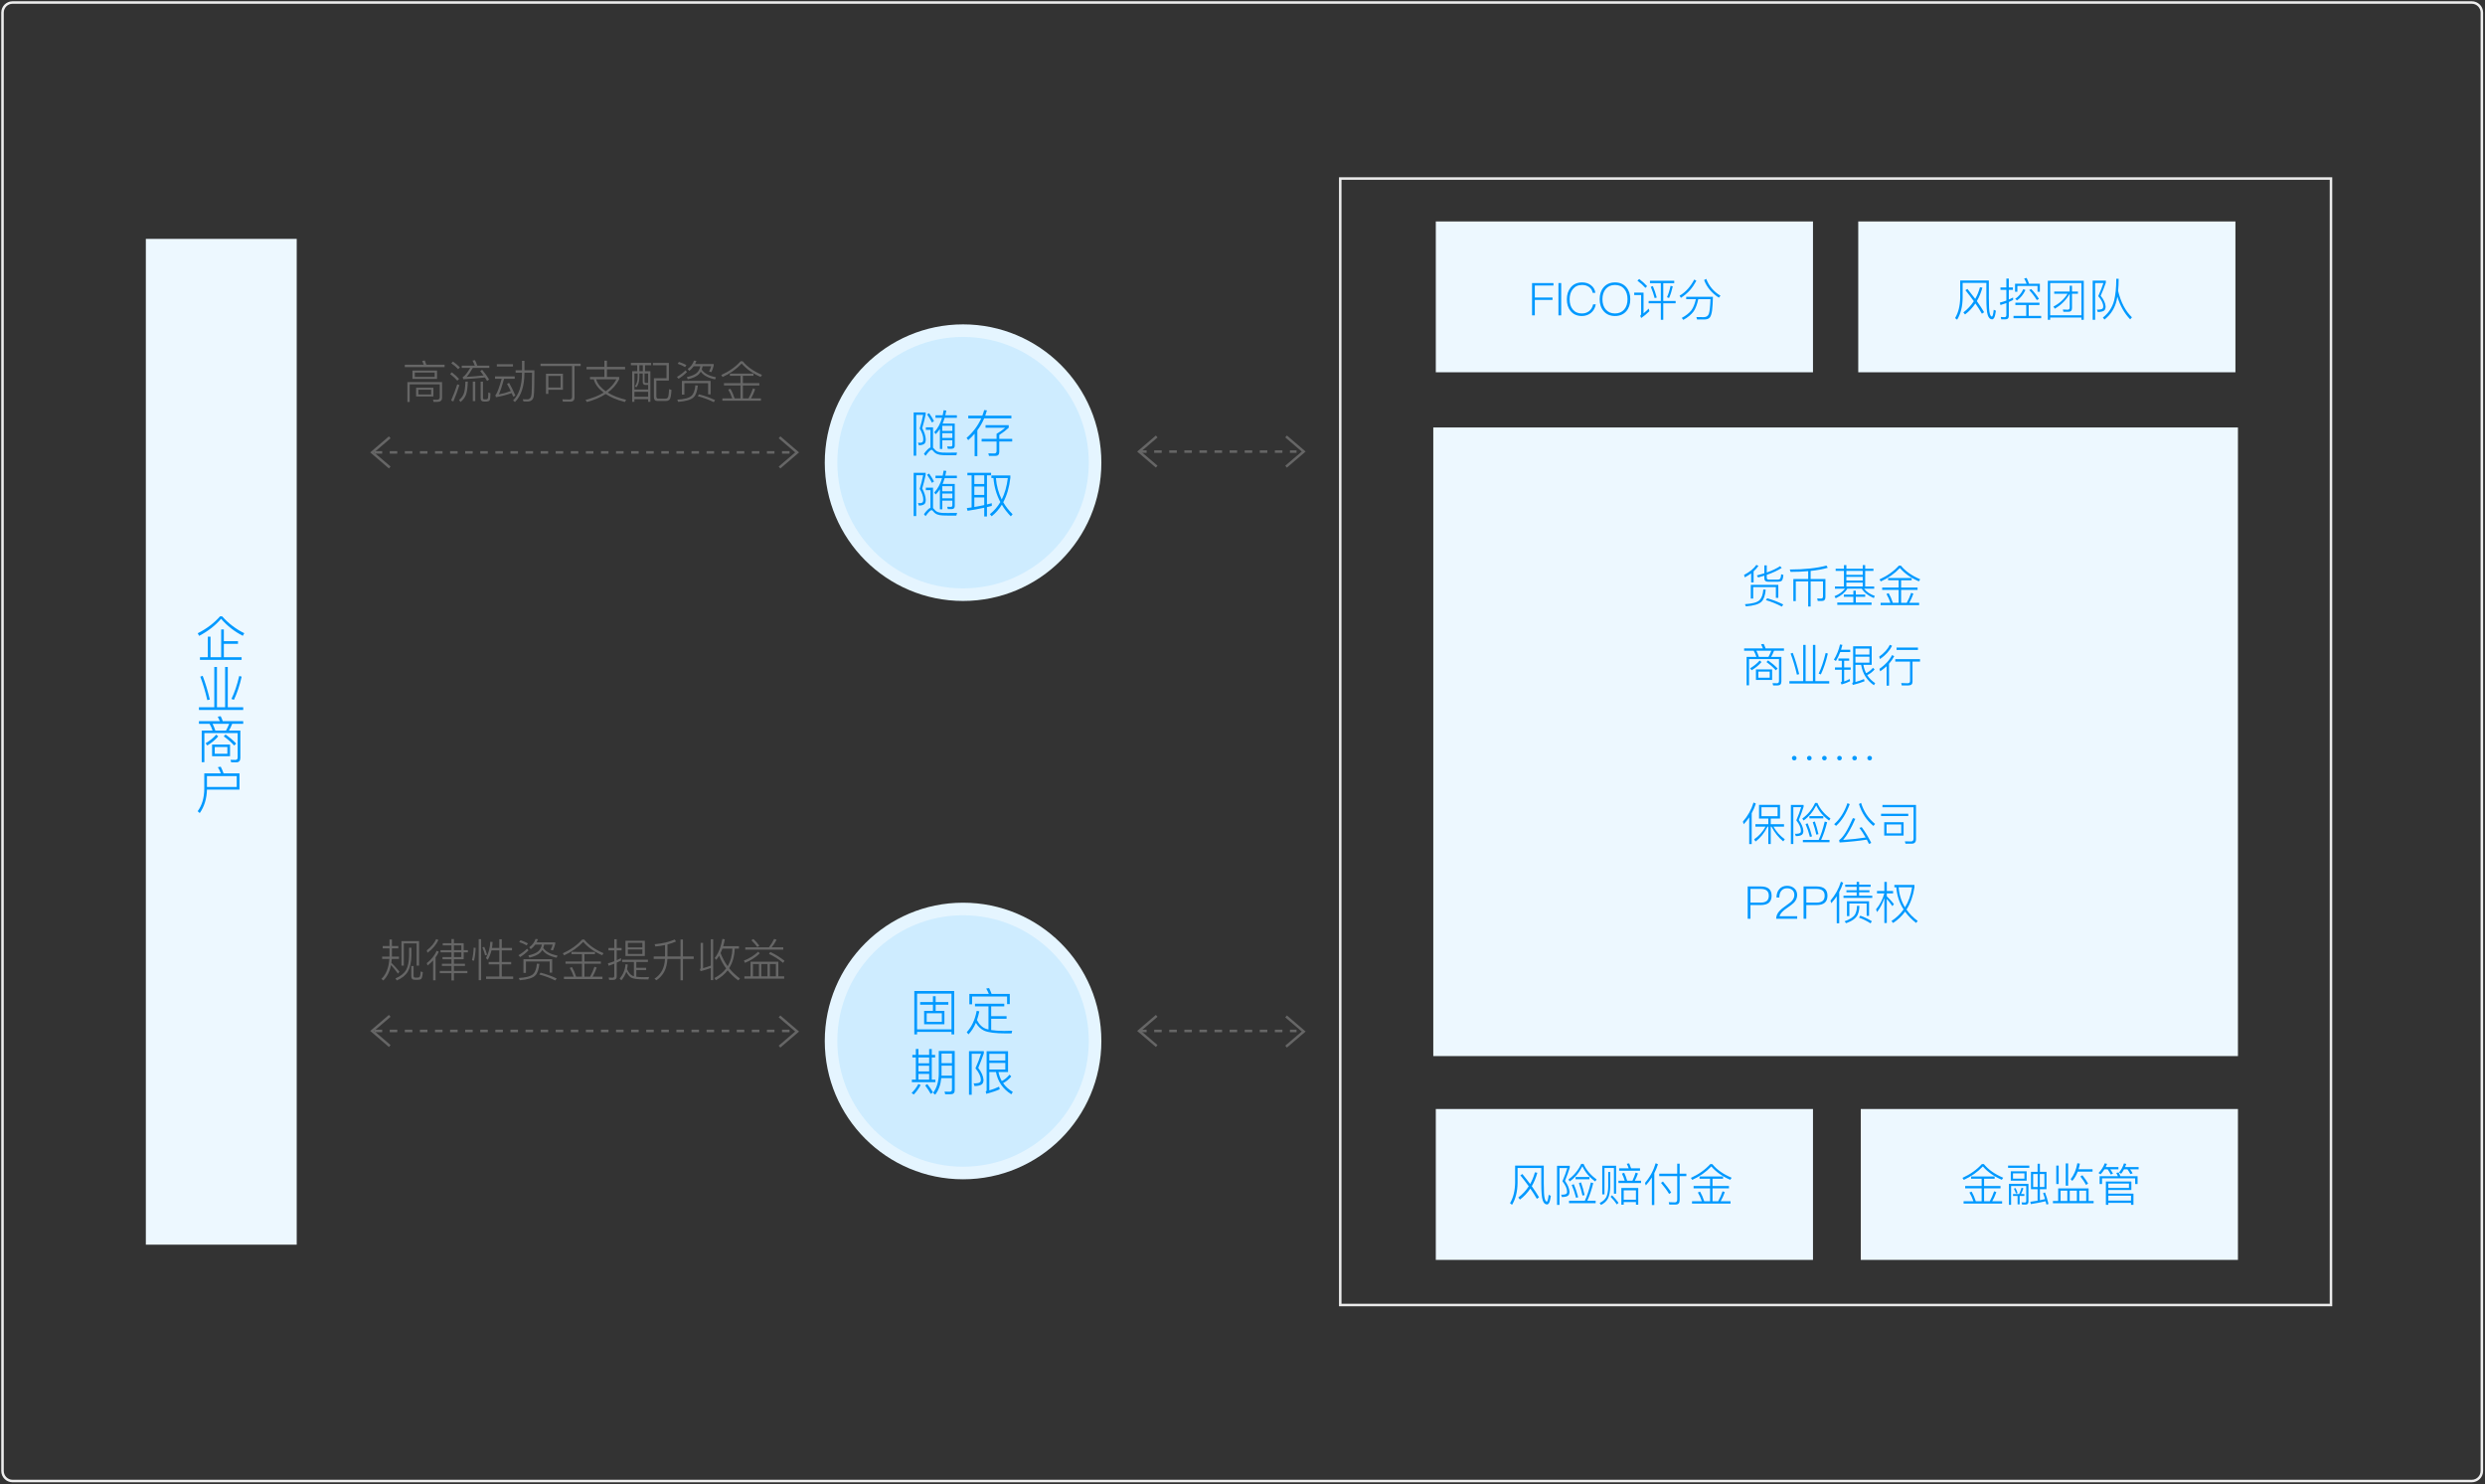 <?xml version="1.0" encoding="utf-8"?>
<!-- Generator: Adobe Illustrator 17.0.0, SVG Export Plug-In . SVG Version: 6.00 Build 0)  -->
<!DOCTYPE svg PUBLIC "-//W3C//DTD SVG 1.1//EN" "http://www.w3.org/Graphics/SVG/1.1/DTD/svg11.dtd">
<svg version="1.1" id="图层_1" xmlns="http://www.w3.org/2000/svg" xmlns:xlink="http://www.w3.org/1999/xlink" x="0px" y="0px"
	 width="988.25px" height="590.25px" viewBox="0 0 988.25 590.25" enable-background="new 0 0 988.25 590.25" xml:space="preserve">
<rect x="0" y="0" width="988.25" height="590.25" fill="#333333" stroke="none"/>
<g>
	<g>
		<path fill-rule="evenodd" clip-rule="evenodd" fill="none" stroke="#EEEEEE" stroke-miterlimit="10" d="M5,1h978
			c2.209,0,4,1.791,4,4v580c0,2.209-1.791,4-4,4H5c-2.209,0-4-1.791-4-4V5C1,2.791,2.791,1,5,1z"/>
		<path fill-rule="evenodd" clip-rule="evenodd" fill="#EDF8FF" d="M58,95h60v400H58V95z"/>
		<path fill-rule="evenodd" clip-rule="evenodd" fill="#EDF8FF" d="M740,441.062h150v60H740V441.062z"/>
		<path fill-rule="evenodd" clip-rule="evenodd" fill="#EDF8FF" d="M571,441.062h150v60H571V441.062z"/>
		<path fill-rule="evenodd" clip-rule="evenodd" fill="#EDF8FF" d="M739,88.062h150v60H739V88.062z"/>
		<path fill-rule="evenodd" clip-rule="evenodd" fill="#EDF8FF" d="M571,88.062h150v60H571V88.062z"/>
		<path fill-rule="evenodd" clip-rule="evenodd" fill="#EDF8FF" d="M570,170h320v250H570V170z"/>
		<path fill-rule="evenodd" clip-rule="evenodd" fill="none" stroke="#EAEAEA" stroke-miterlimit="10" d="M533,71h394v448H533V71z"
			/>
	</g>
	<g>
		<circle fill-rule="evenodd" clip-rule="evenodd" fill="#E5F5FF" cx="383" cy="414" r="55"/>
		<circle fill-rule="evenodd" clip-rule="evenodd" fill="#CEECFF" cx="383" cy="414" r="50"/>
		<circle fill-rule="evenodd" clip-rule="evenodd" fill="#E5F5FF" cx="383" cy="184" r="55"/>
		<circle fill-rule="evenodd" clip-rule="evenodd" fill="#CEECFF" cx="383" cy="184" r="50"/>
	</g>
	<path fill-rule="evenodd" clip-rule="evenodd" fill="none" stroke="#666666" stroke-miterlimit="10" d="M310,173.907l7.011,6.012
		L310,185.931"/>
	<path fill-rule="evenodd" clip-rule="evenodd" fill="none" stroke="#666666" stroke-miterlimit="10" d="M310,404.224l7.011,6.012
		L310,416.248"/>
	<path fill-rule="evenodd" clip-rule="evenodd" fill="none" stroke="#666666" stroke-miterlimit="10" d="M511.456,173.574
		l7.01,6.012l-7.01,6.012"/>
	<path fill-rule="evenodd" clip-rule="evenodd" fill="none" stroke="#666666" stroke-miterlimit="10" d="M511.456,404.224
		l7.01,6.012l-7.01,6.012"/>
	<path fill-rule="evenodd" clip-rule="evenodd" fill="none" stroke="#666666" stroke-miterlimit="10" d="M460,173.586l-7,6l7,6"/>
	<path fill-rule="evenodd" clip-rule="evenodd" fill="none" stroke="#666666" stroke-miterlimit="10" d="M460,404l-7,6l7,6"/>
	<path fill-rule="evenodd" clip-rule="evenodd" fill="none" stroke="#666666" stroke-miterlimit="10" d="M155,173.919l-7,6l7,6"/>
	<path fill-rule="evenodd" clip-rule="evenodd" fill="none" stroke="#666666" stroke-miterlimit="10" d="M155,404l-7,6l7,6"/>
	<path fill="#0099FF" d="M365.933,398.522v1.04h5.081v2.46h-3.501v5.32h8.062v-5.32h-3.481v-2.46h5.041v-1.04h-5.041v-2.34h-1.08
		v2.34H365.933z M374.555,406.382h-6.021v-3.42h6.021V406.382z M379.476,394.122h-15.863v17.259h1.1v-1h13.683v1h1.08V394.122z
		 M364.713,409.362v-14.199h13.683v14.199H364.713z"/>
	<path fill="#0099FF" d="M387.739,399.182v1.04h5.361v9.2c-0.32-0.08-0.62-0.16-0.9-0.24c-1.48-0.48-2.721-1.64-3.681-3.5
		c0.36-1.06,0.68-2.22,0.94-3.48l-1.04-0.2c-0.68,3.56-2,6.4-3.961,8.5l0.7,0.86c1.18-1.24,2.161-2.76,2.941-4.58
		c0.82,1.42,1.92,2.46,3.301,3.12c1.68,0.72,4.501,1.08,8.422,1.08h2.481l0.22-1.06c-1.1,0.04-2.16,0.08-3.181,0.08
		c-2.04-0.02-3.761-0.14-5.161-0.36v-4.48h6.121v-1.04h-6.121v-3.9h5.201v-1.04H387.739z M401.582,395.262h-7.242
		c-0.32-0.88-0.66-1.64-1-2.32l-1.14,0.2c0.36,0.62,0.72,1.32,1.04,2.12h-7.742v4.16h1.08v-3.12h13.923v3.04h1.08V395.262z"/>
	<path fill="#0099FF" d="M364.213,417.162v2.36h-1.38v1.02h1.38v8.84h-1.58v1h9.362v-1h-1.44v-8.84h1.34v-1.02h-1.34v-2.32h-1.04
		v2.32h-4.261v-2.36H364.213z M365.253,429.382v-2.3h4.261v2.3H365.253z M369.514,420.542v2.32h-4.261v-2.32H369.514z
		 M365.253,426.102v-2.26h4.261v2.26H365.253z M368.774,431.142l-0.84,0.54c0.92,1.22,1.66,2.34,2.2,3.36l0.9-0.62
		C370.514,433.482,369.774,432.382,368.774,431.142z M365.233,431.082c-0.76,1.4-1.66,2.6-2.701,3.6l0.86,0.6
		c1.04-1.06,1.96-2.32,2.741-3.76L365.233,431.082z M374.435,423.822h4.141v3.96h-4.161c0-0.22,0.02-0.44,0.02-0.68V423.822z
		 M378.576,422.822h-4.141v-3.84h4.141V422.822z M374.335,428.782h4.241v4.48c0,0.6-0.3,0.92-0.88,0.92c-0.64,0-1.32-0.02-2.08-0.04
		l0.28,1.04h2.16c1.08,0,1.62-0.52,1.62-1.54v-15.679h-6.341v9.2c-0.04,3-0.78,5.5-2.26,7.46l0.84,0.74
		C373.275,433.622,374.075,431.422,374.335,428.782z"/>
	<path fill="#0099FF" d="M385.358,418.042v17.339h1.08v-16.319h3.701c-0.52,1.72-1.26,3.66-2.22,5.8c1.42,1.7,2.141,3.24,2.141,4.62
		c0,0.48-0.16,0.82-0.48,1.02c-0.3,0.2-0.9,0.32-1.8,0.36c-0.16,0-0.36-0.02-0.58-0.06l0.34,1.12c1.4-0.02,2.38-0.26,2.941-0.7
		c0.42-0.36,0.64-0.94,0.66-1.74c-0.1-1.48-0.8-3.08-2.101-4.78c0.84-2,1.58-3.92,2.221-5.8v-0.86H385.358z M393.44,422.742h6.361
		v2.6h-6.361V422.742z M399.801,421.762h-6.361v-2.66h6.361V421.762z M396.08,426.342c0.72,3.78,2.741,6.74,6.101,8.86l0.6-0.94
		c-1.6-0.96-2.901-2.12-3.861-3.52c1.22-0.6,2.301-1.48,3.241-2.64l-0.7-0.7c-0.96,1.16-1.98,2-3.061,2.54
		c-0.62-1.08-1.06-2.28-1.32-3.6h3.801v-8.28h-8.522v15.619c0,0.2-0.12,0.32-0.36,0.4l0.24,0.94c2.16-0.58,3.941-1.18,5.341-1.82
		l-0.26-1.04c-1.28,0.62-2.56,1.12-3.881,1.48v-7.3H396.08z"/>
	<path fill="#0099FF" d="M363.353,164.022v17.219h1.02v-16.239h2.741c-0.32,1.64-0.76,3.44-1.36,5.42c0.94,1.58,1.42,3.02,1.42,4.3
		c0,0.48-0.1,0.82-0.26,1.04c-0.2,0.2-0.52,0.3-0.92,0.34c-0.24,0-0.56-0.02-0.92-0.06l0.32,1.02c1.1,0,1.86-0.22,2.3-0.66
		c0.3-0.32,0.46-0.88,0.46-1.68c-0.04-1.26-0.5-2.74-1.4-4.46c0.56-1.88,1-3.68,1.36-5.4v-0.84H363.353z M369.494,164.322l-0.8,0.5
		c0.82,1.18,1.46,2.26,1.94,3.22l0.8-0.56C370.994,166.582,370.334,165.522,369.494,164.322z M376.855,180.022
		c-0.72,0-1.44-0.02-2.141-0.04c-0.76-0.06-1.38-0.18-1.88-0.38c-0.6-0.3-1.08-0.72-1.48-1.26c-0.1-0.12-0.2-0.22-0.3-0.3v-8.1
		h-2.861v1h1.84v7c-0.7,0.28-1.56,1.12-2.601,2.54l0.64,0.8c1.16-1.6,1.96-2.4,2.401-2.4c0.2,0,0.4,0.14,0.64,0.46
		c0.44,0.58,1,1,1.64,1.26c0.64,0.24,1.4,0.38,2.281,0.4c0.6,0.02,1.16,0.04,1.72,0.04h3.581l0.28-1.06
		C379.416,180.002,378.176,180.022,376.855,180.022z M372.034,165.162v1h2.601c-0.68,2.34-1.72,4.26-3.101,5.74l0.6,0.74
		c0.6-0.58,1.14-1.26,1.64-2.06v7.96h0.96v-3.44h4.001v1.84c0,0.42-0.2,0.64-0.58,0.64c-0.46,0-0.96-0.02-1.48-0.04l0.26,0.94h1.52
		c0.82-0.02,1.24-0.44,1.24-1.24v-8.78h-4.841c0.3-0.7,0.58-1.46,0.82-2.3h4.861v-1h-4.601c0.14-0.6,0.28-1.24,0.4-1.88l-1.06-0.14
		c-0.12,0.68-0.24,1.36-0.38,2.02H372.034z M374.735,172.282h4.001v1.9h-4.001V172.282z M378.736,171.382h-4.001v-2.04h4.001
		V171.382z"/>
	<path fill="#0099FF" d="M385.058,165.322v1.06h5.161c-1.32,2.96-3.261,5.54-5.821,7.78l0.66,0.88c0.92-0.8,1.76-1.66,2.54-2.56
		v8.94h1.08v-10.28c1.08-1.46,2-3.04,2.72-4.76h10.822v-1.06h-10.402c0.24-0.68,0.48-1.38,0.68-2.12l-1.1-0.12
		c-0.2,0.76-0.46,1.5-0.74,2.24H385.058z M390.379,174.542v1.06h5.941v3.82c0,0.6-0.32,0.92-0.92,0.92c-0.84,0-1.64-0.02-2.361-0.04
		l0.28,1.02h2.501c1.04,0,1.58-0.52,1.58-1.56v-4.16h5.141v-1.06h-5.141v-1.56c1.4-0.9,2.661-1.86,3.761-2.88v-1.02h-9.222v1.02
		h7.822c-1.08,0.94-2.241,1.74-3.441,2.42v2.02H390.379z"/>
	<path fill="#0099FF" d="M363.353,188.022v17.219h1.02v-16.239h2.741c-0.32,1.64-0.76,3.44-1.36,5.42c0.94,1.58,1.42,3.02,1.42,4.3
		c0,0.48-0.1,0.82-0.26,1.04c-0.2,0.2-0.52,0.3-0.92,0.34c-0.24,0-0.56-0.02-0.92-0.06l0.32,1.02c1.1,0,1.86-0.22,2.3-0.66
		c0.3-0.32,0.46-0.88,0.46-1.68c-0.04-1.26-0.5-2.74-1.4-4.46c0.56-1.88,1-3.68,1.36-5.4v-0.84H363.353z M369.494,188.322l-0.8,0.5
		c0.82,1.18,1.46,2.26,1.94,3.22l0.8-0.56C370.994,190.582,370.334,189.522,369.494,188.322z M376.855,204.022
		c-0.72,0-1.44-0.02-2.141-0.04c-0.76-0.06-1.38-0.18-1.88-0.38c-0.6-0.3-1.08-0.72-1.48-1.26c-0.1-0.12-0.2-0.22-0.3-0.3v-8.1
		h-2.861v1h1.84v7c-0.7,0.28-1.56,1.12-2.601,2.54l0.64,0.8c1.16-1.6,1.96-2.4,2.401-2.4c0.2,0,0.4,0.14,0.64,0.46
		c0.44,0.58,1,1,1.64,1.26c0.64,0.24,1.4,0.38,2.281,0.4c0.6,0.02,1.16,0.04,1.72,0.04h3.581l0.28-1.06
		C379.416,204.002,378.176,204.022,376.855,204.022z M372.034,189.162v1h2.601c-0.68,2.34-1.72,4.26-3.101,5.74l0.6,0.74
		c0.6-0.58,1.14-1.26,1.64-2.06v7.96h0.96v-3.44h4.001v1.84c0,0.42-0.2,0.64-0.58,0.64c-0.46,0-0.96-0.02-1.48-0.04l0.26,0.94h1.52
		c0.82-0.02,1.24-0.44,1.24-1.24v-8.78h-4.841c0.3-0.7,0.58-1.46,0.82-2.3h4.861v-1h-4.601c0.14-0.6,0.28-1.24,0.4-1.88l-1.06-0.14
		c-0.12,0.68-0.24,1.36-0.38,2.02H372.034z M374.735,196.282h4.001v1.9h-4.001V196.282z M378.736,195.382h-4.001v-2.04h4.001
		V195.382z"/>
	<path fill="#0099FF" d="M394.42,200.122l-1.92,0.48v-11.559h1.64v-1.02h-9.422v1.02h1.68v12.759c-0.62,0.08-1.26,0.18-1.9,0.26
		l0.28,1.08c2.32-0.36,4.521-0.76,6.641-1.22v3.48h1.08v-3.72l1.92-0.48V200.122z M391.419,200.862
		c-1.28,0.28-2.581,0.54-3.941,0.76v-3.78h3.941V200.862z M387.479,196.842v-3.36h3.941v3.36H387.479z M387.479,192.482v-3.44h3.941
		v3.44H387.479z M400.801,190.122c-0.4,3.24-1.2,6.08-2.421,8.52c-1.28-2.56-2.06-5.4-2.32-8.52H400.801z M397.821,199.662
		c-1.1,1.88-2.48,3.48-4.161,4.82l0.7,0.84c1.58-1.24,2.941-2.78,4.061-4.6c0.96,1.64,2.141,3.18,3.561,4.62l0.72-0.84
		c-1.48-1.44-2.721-3.02-3.721-4.76c1.44-2.66,2.381-5.88,2.821-9.66v-1h-7.542v1.04h0.82
		C395.36,193.582,396.28,196.762,397.821,199.662z"/>
	<path fill-rule="evenodd" clip-rule="evenodd" fill="none" stroke="#666666" stroke-miterlimit="10" stroke-dasharray="3" d="
		M148.992,179.919c92.86,0,167.001,0,167.001,0"/>
	<path fill-rule="evenodd" clip-rule="evenodd" fill="none" stroke="#666666" stroke-miterlimit="10" stroke-dasharray="3" d="
		M452.997,179.586c34.819,0,62.62,0,62.62,0"/>
	<path fill-rule="evenodd" clip-rule="evenodd" fill="none" stroke="#666666" stroke-miterlimit="10" stroke-dasharray="3" d="
		M452.997,409.993c34.819,0,62.62,0,62.62,0"/>
	<path fill-rule="evenodd" clip-rule="evenodd" fill="none" stroke="#666666" stroke-miterlimit="10" stroke-dasharray="3" d="
		M148.992,409.994c93.418,0,168.005,0,168.005,0"/>
	<path fill="#666666" d="M152.212,376.22v0.936h2.683v2.682c0,0.198-0.018,0.396-0.018,0.594h-2.899v0.936h2.863
		c-0.252,3.564-1.314,6.192-3.151,7.92l0.738,0.648c1.531-1.458,2.557-3.51,3.061-6.138c0.774,0.81,1.711,1.944,2.791,3.42
		l0.558-0.81c-1.08-1.314-2.143-2.484-3.187-3.528c0.072-0.486,0.126-0.99,0.162-1.512h2.845v-0.936h-2.809
		c0-0.198,0.018-0.396,0.018-0.594v-2.682h2.539v-0.936h-2.539v-2.574h-0.972v2.574H152.212z M166.652,374.276h-7.004v9.738h0.954
		v-8.82h5.095v8.82h0.954V374.276z M166.274,389.648c0.576,0,0.99-0.126,1.26-0.378c0.306-0.342,0.504-1.224,0.612-2.646
		l-0.846-0.288c-0.072,1.188-0.198,1.908-0.414,2.16c-0.144,0.18-0.414,0.288-0.774,0.288h-0.99c-0.432,0-0.648-0.234-0.648-0.702
		v-3.906h-0.918v4.086c0,0.918,0.414,1.386,1.278,1.386H166.274z M162.691,376.904V380c-0.036,2.358-0.414,4.266-1.17,5.724
		c-0.846,1.44-2.269,2.556-4.249,3.384l0.522,0.81c2.035-0.846,3.493-2.016,4.393-3.51c0.9-1.602,1.387-3.744,1.423-6.408v-3.096
		H162.691z"/>
	<path fill="#666666" d="M184.405,381.494v-2.736h1.674v-0.882h-1.674v-2.754h-3.889v-1.674h-0.972v1.674h-3.475v0.864h3.475v1.89
		h-4.357v0.882h4.357v1.872h-3.565v0.864h3.565v1.8h-3.799v0.864h3.799v1.962h-4.663v0.9h4.663v2.898h0.972v-2.898h5.366v-0.9
		h-5.366v-1.962h4.393v-0.864h-4.393v-1.8H184.405z M180.516,375.986h2.953v1.89h-2.953V375.986z M180.516,378.758h2.953v1.872
		h-2.953V378.758z M172.251,381.962v7.902h0.972v-9.126c0.504-0.684,0.936-1.422,1.296-2.214l-0.846-0.396
		c-0.792,1.818-2.107,3.456-3.943,4.914l0.288,0.936C170.847,383.348,171.585,382.682,172.251,381.962z M173.476,373.448
		c-0.756,1.674-2.017,3.186-3.763,4.518l0.306,0.954c1.962-1.44,3.403-3.132,4.339-5.076L173.476,373.448z"/>
	<path fill="#666666" d="M188.365,376.886c-0.054,1.746-0.27,3.402-0.666,4.986l0.81,0.216c0.378-1.62,0.594-3.33,0.648-5.13
		L188.365,376.886z M192.578,376.562l-0.738,0.234c0.432,1.008,0.792,2.052,1.08,3.132l0.792-0.198
		C193.371,378.542,192.993,377.48,192.578,376.562z M190.364,373.502v16.309h0.972v-16.309H190.364z M195.459,377.948h3.115v4.626
		h-4.231v0.954h4.231v4.824h-5.276v0.954h10.785v-0.954h-4.537v-4.824h3.745v-0.954h-3.745v-4.626h4.069v-0.954h-4.069v-3.474
		h-0.972v3.474h-2.917c0.126-0.756,0.198-1.53,0.234-2.358l-0.9-0.108c-0.108,2.43-0.684,4.608-1.747,6.534l0.738,0.648
		C194.631,380.558,195.135,379.316,195.459,377.948z"/>
	<path fill="#666666" d="M206.982,373.934l-0.504,0.738c1.008,0.306,1.999,0.738,2.953,1.314l0.522-0.81
		C209.053,374.69,208.062,374.276,206.982,373.934z M212.978,373.412c-0.432,1.296-1.26,2.412-2.503,3.312l0.594,0.774
		c0.72-0.54,1.314-1.152,1.8-1.836h2.629c-0.234,1.116-0.702,1.998-1.422,2.646c-0.81,0.72-2.125,1.26-3.943,1.656l0.378,0.882
		c1.981-0.468,3.421-1.116,4.303-1.944c0.324-0.324,0.612-0.702,0.864-1.098c1.08,1.512,2.989,2.538,5.69,3.078l0.342-0.846
		c-2.809-0.54-4.681-1.566-5.654-3.06c0.144-0.396,0.27-0.846,0.36-1.314h3.385c-0.216,0.756-0.486,1.458-0.828,2.07l0.936,0.27
		c0.378-0.846,0.684-1.71,0.9-2.61v-0.612h-7.4c0.198-0.396,0.378-0.81,0.522-1.26L212.978,373.412z M219.586,381.476H208.17v5.454
		h0.99v-4.536h9.435v4.428h0.99V381.476z M213.518,383.24c-0.144,1.944-0.648,3.312-1.477,4.14
		c-0.936,0.882-2.845,1.404-5.726,1.566l0.396,0.882c3.151-0.252,5.203-0.882,6.14-1.872c0.864-0.81,1.404-2.358,1.656-4.626
		L213.518,383.24z M209.611,377.282c-0.918,0.936-2.053,1.8-3.421,2.61l0.648,0.738c1.332-0.828,2.449-1.728,3.349-2.682
		L209.611,377.282z M214.976,386.822l-0.504,0.738c2.179,0.576,4.303,1.368,6.374,2.376l0.522-0.81
		C219.442,388.208,217.317,387.434,214.976,386.822z"/>
	<path fill="#666666" d="M227.255,378.578v0.882h4.195v2.916h-6.554v0.918h6.554v5.13h-2.323c-0.486-1.494-1.044-2.772-1.657-3.816
		l-0.882,0.324c0.648,1.098,1.17,2.268,1.584,3.492h-3.907v0.936h15.322v-0.936h-3.925c0.612-1.044,1.152-2.25,1.639-3.618
		l-0.882-0.342c-0.486,1.404-1.062,2.736-1.746,3.96h-2.251v-5.13h6.536v-0.918h-6.536v-2.916h4.195v-0.882H227.255z
		 M231.54,373.646c-2.017,2.232-4.591,4.068-7.724,5.49l0.54,0.792c2.953-1.332,5.474-3.114,7.58-5.346
		c1.89,2.196,4.411,3.978,7.544,5.31l0.54-0.81c-3.367-1.44-5.924-3.24-7.688-5.436H231.54z"/>
	<path fill="#666666" d="M243.891,389.702c0.9,0,1.368-0.468,1.368-1.368v-5.49c0.576-0.252,1.134-0.54,1.711-0.828v-0.99
		c-0.558,0.306-1.134,0.594-1.711,0.864v-3.924h1.945v-0.954h-1.945v-3.492h-0.972v3.492h-2.305v0.954h2.305v4.338
		c-0.81,0.306-1.657,0.576-2.521,0.792l0.252,0.972c0.774-0.234,1.531-0.504,2.269-0.81v4.842c0,0.486-0.252,0.738-0.738,0.738
		c-0.468,0-0.972-0.036-1.494-0.072l0.216,0.936H243.891z M248.735,374.132v6.066h7.706v-6.066H248.735z M255.469,379.37h-5.78
		v-1.782h5.78V379.37z M249.689,376.796v-1.836h5.78v1.836H249.689z M247.42,381.674v0.9h4.681v5.67
		c-0.234-0.072-0.432-0.144-0.612-0.216c-0.792-0.378-1.512-1.242-2.125-2.592c0.144-0.594,0.234-1.206,0.27-1.854l-0.882-0.108
		c-0.126,2.124-0.9,4.032-2.341,5.724l0.72,0.648c0.864-1.026,1.512-2.16,1.945-3.384c0.576,1.152,1.224,1.944,1.945,2.34
		c0.846,0.45,2.467,0.684,4.844,0.684c0.594,0.018,1.26,0.036,1.981,0.036l0.27-0.972c-0.63,0.036-1.404,0.072-2.323,0.072
		c-1.08,0-1.981-0.072-2.737-0.18v-2.664h3.907v-0.882h-3.907v-2.322h4.609v-0.9H247.42z"/>
	<path fill="#666666" d="M268.342,373.628c-2.233,0.99-4.897,1.62-8.012,1.89l0.306,0.9c1.332-0.108,2.611-0.306,3.835-0.576v4.554
		h-4.501v0.972h4.483c-0.162,3.564-1.549,6.192-4.177,7.848l0.738,0.648c2.773-1.818,4.231-4.644,4.411-8.496h5.204v8.496h0.972
		v-8.496h4.267v-0.972h-4.267v-6.768h-0.972v6.768h-5.186v-4.788c1.188-0.324,2.305-0.702,3.385-1.17L268.342,373.628z"/>
	<path fill="#666666" d="M278.604,386.246c1.404-0.36,2.773-0.792,4.069-1.26v4.806h0.954v-16.255h-0.954v10.494
		c-1.008,0.378-2.017,0.72-3.061,1.008v-10.062h-0.972v10.044c0,0.18-0.108,0.306-0.324,0.378L278.604,386.246z M287.301,377.264
		h3.961c-0.072,2.682-0.702,5.022-1.891,7.002c-1.152-1.566-2.089-3.312-2.809-5.238
		C286.814,378.488,287.066,377.894,287.301,377.264z M285.986,380.072c0.72,1.836,1.638,3.528,2.791,5.076
		c-1.152,1.53-2.701,2.79-4.663,3.798l0.558,0.882c1.945-1.044,3.511-2.358,4.699-3.924c1.188,1.476,2.593,2.808,4.231,4.014
		l0.666-0.774c-1.657-1.206-3.079-2.574-4.303-4.086c1.368-2.16,2.125-4.77,2.233-7.794h1.674v-0.954h-6.266
		c0.252-0.846,0.468-1.764,0.648-2.736l-0.972-0.18c-0.54,3.186-1.548,5.724-3.061,7.614l0.594,0.72
		C285.23,381.224,285.626,380.684,285.986,380.072z"/>
	<path fill="#666666" d="M309.536,382.466h-11.055v5.814h-2.449v0.936h15.827v-0.936h-2.323V382.466z M299.435,388.28v-4.896h2.395
		v4.896H299.435z M302.766,388.28v-4.896h2.467v4.896H302.766z M306.151,388.28v-4.896h2.413v4.896H306.151z M296.392,376.742v0.936
		h15.107v-0.936h-4.627c0.72-0.864,1.386-1.872,1.963-3.006l-0.954-0.342c-0.576,1.188-1.278,2.304-2.071,3.348H296.392z
		 M299.615,373.43l-0.792,0.504c0.99,0.99,1.783,1.89,2.359,2.718l0.792-0.54C301.434,375.338,300.642,374.438,299.615,373.43z
		 M306.331,378.596l-0.522,0.774c1.927,0.882,3.799,2.07,5.618,3.564l0.558-0.828C310.275,380.738,308.384,379.568,306.331,378.596z
		 M301.524,378.47c-1.512,1.476-3.403,2.664-5.69,3.564l0.432,0.9c2.377-1.008,4.321-2.25,5.87-3.762L301.524,378.47z"/>
	<path fill="#666666" d="M168.939,143.358l-1.062,0.18c0.234,0.45,0.45,0.954,0.648,1.512h-7.544v0.936h15.827v-0.936h-7.256
		C169.353,144.42,169.155,143.862,168.939,143.358z M173.962,159.828c1.224,0,1.837-0.54,1.837-1.62v-6.246h-13.792v7.902h0.918
		v-7.02h11.956v5.166c0,0.648-0.414,0.972-1.224,0.972l-1.458-0.036l0.234,0.882H173.962z M164.023,147.372v3.312h9.777v-3.312
		H164.023z M172.864,149.892h-7.904v-1.728h7.904V149.892z M165.481,154.194v3.474h6.878v-3.474H165.481z M171.459,156.894h-5.095
		v-1.908h5.095V156.894z"/>
	<path fill="#666666" d="M184.224,150.81c3.133-0.18,6.014-0.396,8.643-0.684c0.306,0.468,0.594,0.918,0.846,1.368l0.81-0.558
		c-0.648-1.116-1.566-2.412-2.773-3.888l-0.774,0.504c0.486,0.594,0.936,1.188,1.332,1.764c-2.233,0.252-4.483,0.432-6.752,0.576
		c0.702-0.72,1.53-1.908,2.467-3.582h6.572v-0.9h-4.807c-0.27-0.81-0.558-1.53-0.882-2.178l-0.99,0.18
		c0.324,0.612,0.63,1.278,0.9,1.998h-5.186v0.9h3.385c-1.152,1.926-2.089,3.114-2.809,3.564c-0.054,0.036-0.126,0.054-0.198,0.09
		L184.224,150.81z M180.137,143.79l-0.684,0.666c1.152,0.828,2.071,1.602,2.755,2.358l0.702-0.702
		C182.154,145.338,181.235,144.564,180.137,143.79z M179.705,148.074l-0.702,0.666c1.206,0.936,2.161,1.818,2.863,2.646l0.702-0.684
		C181.812,149.838,180.857,148.956,179.705,148.074z M181.848,152.826c-0.684,2.196-1.512,4.338-2.449,6.444l0.882,0.396
		c0.9-2.034,1.693-4.212,2.413-6.516L181.848,152.826z M188.023,151.782v7.722h0.99v-7.722H188.023z M185.089,151.782
		c-0.072,2.16-0.27,3.726-0.63,4.734c-0.378,1.008-1.008,1.854-1.909,2.574l0.612,0.774c1.008-0.81,1.746-1.782,2.179-2.934
		c0.396-1.098,0.63-2.808,0.702-5.148H185.089z M193.461,159.702c0.648-0.036,1.08-0.216,1.278-0.54
		c0.198-0.342,0.306-1.26,0.306-2.754l-0.864-0.324c0,1.008-0.036,1.728-0.108,2.16c-0.072,0.36-0.288,0.54-0.648,0.558h-0.918
		c-0.288-0.018-0.432-0.198-0.432-0.54V151.8h-0.936v6.606c0,0.864,0.45,1.296,1.368,1.296H193.461z"/>
	<path fill="#666666" d="M197.583,144.834v0.918h6.41v-0.918H197.583z M196.863,149.676v0.972h2.647
		c-0.972,3.456-1.747,5.562-2.323,6.318c-0.036,0.036-0.108,0.054-0.198,0.09l0.234,0.918c2.251-0.414,4.339-0.954,6.266-1.638
		c0.198,0.432,0.396,0.918,0.612,1.422l0.864-0.432c-0.792-1.836-1.62-3.51-2.503-5.058l-0.828,0.396
		c0.504,0.864,0.99,1.818,1.494,2.862c-1.584,0.594-3.169,1.044-4.771,1.332c0.594-1.17,1.296-3.24,2.107-6.21h4.231v-0.972H196.863
		z M207.594,143.502v3.762h-2.539v0.936h2.539v0.27c-0.036,4.932-1.224,8.532-3.547,10.765l0.738,0.648
		c2.467-2.412,3.727-6.21,3.781-11.413v-0.27h3.025c-0.036,4.896-0.108,7.866-0.252,8.874c-0.162,1.152-0.72,1.746-1.657,1.746
		c-0.504,0-1.08-0.018-1.764-0.036l0.234,0.846c0.756,0.036,1.296,0.054,1.621,0.054c1.494,0,2.323-0.774,2.503-2.304
		c0.162-1.296,0.252-4.68,0.252-10.117h-3.961v-3.762H207.594z"/>
	<path fill="#666666" d="M214.958,144.618v0.954h12.532v12.241c0,0.702-0.342,1.062-1.008,1.062c-0.9,0-1.855-0.036-2.845-0.072
		l0.216,0.936h2.971c1.098,0,1.656-0.558,1.656-1.674v-12.493h2.449v-0.954H214.958z M223.87,148.632h-6.734v8.01h0.936v-1.638
		h5.798V148.632z M218.073,154.104v-4.59h4.861v4.59H218.073z"/>
	<path fill="#666666" d="M240.363,143.448v2.466h-7.112v0.972h7.112v3.042h-5.726v0.918h1.494c0.288,1.044,0.756,1.998,1.441,2.862
		c0.72,0.918,1.566,1.728,2.503,2.43c-1.963,1.224-4.375,2.178-7.22,2.898l0.558,0.846c2.917-0.792,5.402-1.854,7.454-3.186
		c0.954,0.612,2.035,1.188,3.223,1.71c1.368,0.576,2.845,1.08,4.393,1.476l0.54-0.864c-1.458-0.36-2.827-0.792-4.123-1.296
		c-1.188-0.468-2.251-1.008-3.205-1.602c2.017-1.476,3.529-3.24,4.555-5.328v-0.864h-4.879v-3.042h7.22v-0.972h-7.22v-2.466H240.363
		z M240.885,155.598c-0.828-0.576-1.584-1.242-2.233-1.98c-0.738-0.828-1.26-1.746-1.567-2.772h8.066
		C244.18,152.682,242.757,154.266,240.885,155.598z"/>
	<path fill="#666666" d="M267.046,155.076l-0.954-0.306c-0.072,1.512-0.198,2.502-0.342,3.006c-0.18,0.504-0.558,0.774-1.134,0.774
		h-2.953c-0.432-0.018-0.648-0.36-0.648-1.026v-6.174h4.988v-7.02h-6.338v0.936h5.402v5.148h-5.023v7.416
		c0,1.08,0.432,1.638,1.296,1.638h3.439c0.81,0,1.368-0.27,1.656-0.81C266.722,158.118,266.938,156.912,267.046,155.076z
		 M250.895,144.312v0.936h2.521v2.376h-1.999v12.187h0.882v-1.062h5.456v1.062h0.9v-12.187h-2.143v-2.376h2.449v-0.936H250.895z
		 M252.299,157.812v-1.998h5.456v1.998H252.299z M253.578,148.524v1.314c-0.018,1.71-0.378,2.952-1.08,3.726l0.558,0.486
		c0.792-0.882,1.206-2.286,1.224-4.212v-1.314h1.332v3.384c0,0.774,0.342,1.17,1.044,1.17h1.098v1.836h-5.456v-6.39H253.578z
		 M254.262,147.624v-2.376h1.386v2.376H254.262z M257.755,152.304h-0.936c-0.324,0-0.486-0.198-0.486-0.558v-3.222h1.422V152.304z"
		/>
	<path fill="#666666" d="M269.998,143.934l-0.504,0.738c1.008,0.306,1.999,0.738,2.953,1.314l0.522-0.81
		C272.068,144.69,271.078,144.276,269.998,143.934z M275.994,143.412c-0.432,1.296-1.26,2.412-2.503,3.312l0.594,0.774
		c0.72-0.54,1.314-1.152,1.801-1.836h2.629c-0.234,1.116-0.702,1.998-1.422,2.646c-0.81,0.72-2.125,1.26-3.943,1.656l0.378,0.882
		c1.981-0.468,3.421-1.116,4.303-1.944c0.324-0.324,0.612-0.702,0.864-1.098c1.08,1.512,2.989,2.538,5.69,3.078l0.342-0.846
		c-2.809-0.54-4.681-1.566-5.654-3.06c0.144-0.396,0.27-0.846,0.36-1.314h3.385c-0.216,0.756-0.486,1.458-0.828,2.07l0.936,0.27
		c0.378-0.846,0.684-1.71,0.9-2.61v-0.612h-7.4c0.198-0.396,0.378-0.81,0.522-1.26L275.994,143.412z M282.602,151.476h-11.415v5.454
		h0.99v-4.536h9.435v4.428h0.99V151.476z M276.534,153.24c-0.144,1.944-0.648,3.312-1.476,4.14
		c-0.936,0.882-2.845,1.404-5.726,1.566l0.396,0.882c3.151-0.252,5.203-0.882,6.14-1.872c0.864-0.81,1.404-2.358,1.656-4.626
		L276.534,153.24z M272.627,147.282c-0.918,0.936-2.053,1.8-3.421,2.61l0.648,0.738c1.332-0.828,2.449-1.728,3.349-2.682
		L272.627,147.282z M277.992,156.822l-0.504,0.738c2.179,0.576,4.303,1.368,6.374,2.376l0.522-0.81
		C282.457,158.208,280.333,157.434,277.992,156.822z"/>
	<path fill="#666666" d="M290.271,148.578v0.882h4.195v2.916h-6.554v0.918h6.554v5.13h-2.323c-0.486-1.494-1.044-2.772-1.656-3.816
		l-0.882,0.324c0.648,1.098,1.17,2.268,1.585,3.492h-3.907v0.936h15.323v-0.936h-3.925c0.612-1.044,1.152-2.25,1.638-3.618
		l-0.882-0.342c-0.486,1.404-1.062,2.736-1.747,3.96h-2.251v-5.13h6.536v-0.918h-6.536v-2.916h4.195v-0.882H290.271z
		 M294.556,143.646c-2.017,2.232-4.591,4.068-7.724,5.49l0.54,0.792c2.953-1.332,5.474-3.114,7.58-5.346
		c1.891,2.196,4.411,3.978,7.544,5.31l0.54-0.81c-3.367-1.44-5.924-3.24-7.688-5.436H294.556z"/>
	<path fill="#0099FF" d="M87.52,245.104c-2.36,2.68-5.321,4.94-8.882,6.74l0.56,1.04c3.621-1.92,6.521-4.2,8.722-6.8
		c2.381,2.78,5.261,5.04,8.642,6.78l0.58-1.04c-3.341-1.64-6.281-3.88-8.822-6.72H87.52z M87.96,250.324v11.04h-4.241v-8.16h-1.06
		v8.16h-3.141v1.06h16.563v-1.06H89.02v-5.32h5.621v-1.06H89.02v-4.66H87.96z"/>
	<path fill="#0099FF" d="M85.219,265.259v16.019h-6.101v1.06h17.604v-1.06h-6.141v-16.019h-1.06v16.019H86.28v-16.019H85.219z
		 M95.142,268.839c-0.88,3.68-1.92,6.72-3.101,9.12l0.98,0.36c1.26-2.64,2.281-5.7,3.081-9.22L95.142,268.839z M80.598,268.779
		l-0.94,0.32c1.12,3,2.061,6.12,2.781,9.34l1-0.24C82.599,274.659,81.659,271.519,80.598,268.779z"/>
	<path fill="#0099FF" d="M84.339,296.094v4.66h7.142v-4.66H84.339z M90.421,299.774h-5.021v-2.7h5.021V299.774z M89.701,292.114
		l-0.72,0.72c1.74,1.28,3.121,2.5,4.141,3.66l0.8-0.78C92.801,294.514,91.381,293.314,89.701,292.114z M87.76,284.834l-1.16,0.18
		c0.28,0.54,0.56,1.14,0.84,1.8h-8.322v1.04h4.221c0.48,0.82,0.88,1.72,1.2,2.7h-4.321v12.559h1.06v-11.579h13.243v9.66
		c0,0.68-0.3,1.02-0.9,1.02l-1.96-0.04l0.28,1h2.021c1.08,0,1.62-0.6,1.62-1.76v-10.86h-4.541c0.48-0.78,0.9-1.68,1.3-2.7h4.381
		v-1.04H88.6C88.34,286.074,88.06,285.414,87.76,284.834z M85.64,290.554c-0.32-1-0.7-1.9-1.1-2.7h6.601
		c-0.38,0.96-0.8,1.86-1.26,2.7H85.64z M86,292.154c-1.16,1.32-2.561,2.46-4.241,3.44l0.68,0.88c1.72-1.04,3.161-2.24,4.341-3.62
		L86,292.154z"/>
	<path fill="#0099FF" d="M94.141,308.649v4.32H82.299v-4.32H94.141z M82.299,314.029h12.943v-6.46H88.92
		c-0.36-1-0.74-1.88-1.14-2.66l-1.14,0.2c0.44,0.72,0.84,1.54,1.2,2.46h-6.601v6.1c-0.02,3.64-0.9,6.62-2.621,8.94l0.82,0.74
		C81.259,320.749,82.219,317.629,82.299,314.029z"/>
	<path fill="#0099FF" d="M783.877,467.881v0.882h4.195v2.916h-6.554v0.918h6.554v5.13h-2.323c-0.486-1.494-1.044-2.772-1.656-3.816
		l-0.882,0.324c0.648,1.098,1.17,2.268,1.585,3.492h-3.907v0.936h15.323v-0.936h-3.925c0.612-1.044,1.152-2.25,1.638-3.618
		l-0.882-0.342c-0.486,1.404-1.062,2.736-1.747,3.96h-2.251v-5.13h6.536v-0.918h-6.536v-2.916h4.195v-0.882H783.877z
		 M788.162,462.949c-2.017,2.232-4.591,4.068-7.724,5.49l0.54,0.792c2.953-1.332,5.474-3.114,7.58-5.346
		c1.891,2.196,4.411,3.978,7.544,5.31l0.54-0.81c-3.367-1.44-5.924-3.24-7.688-5.436H788.162z"/>
	<path fill="#0099FF" d="M807.692,466.027v6.912h2.629v4.572c-0.936,0.162-1.909,0.306-2.899,0.432l0.216,0.918
		c2.089-0.324,4.033-0.702,5.87-1.134l0.324,1.314l0.828-0.216c-0.396-1.728-0.864-3.24-1.386-4.572l-0.774,0.252
		c0.288,0.756,0.54,1.548,0.774,2.376c-0.648,0.162-1.332,0.306-2.035,0.45v-4.392h2.629v-6.912h-2.629v-3.204h-0.918v3.204H807.692
		z M813.022,472.075h-1.818v-5.184h1.818V472.075z M810.357,472.075h-1.8v-5.184h1.8V472.075z M798.582,463.543v0.9h8.445v-0.9
		H798.582z M799.662,465.829v3.708h6.302v-3.708H799.662z M805.082,468.745h-4.537v-2.106h4.537V468.745z M800.544,474.848v0.774
		h1.819v3.348h0.828v-3.348h1.873v-0.774h-1.314c0.342-0.666,0.648-1.422,0.918-2.25l-0.72-0.27c-0.27,0.9-0.576,1.728-0.936,2.52
		H800.544z M801.552,472.489l-0.666,0.216c0.324,0.612,0.612,1.26,0.828,1.944l0.666-0.18
		C802.129,473.731,801.859,473.065,801.552,472.489z M805.532,479.06c0.756,0,1.152-0.396,1.152-1.17v-7.074h-7.76v8.352h0.864
		v-7.506h6.014v6.048c0,0.342-0.198,0.522-0.558,0.522l-1.314-0.054l0.234,0.882H805.532z"/>
	<path fill="#0099FF" d="M826.286,465.955h5.888v-0.954h-5.564c0.216-0.684,0.396-1.422,0.54-2.214l-1.008-0.18
		c-0.468,2.646-1.368,4.752-2.665,6.3l0.612,0.756C824.99,468.673,825.71,467.431,826.286,465.955z M828.141,467.395l-0.792,0.486
		c0.954,1.224,1.711,2.34,2.269,3.366l0.792-0.576C829.888,469.735,829.131,468.655,828.141,467.395z M821.515,462.679v8.856h0.954
		v-8.856H821.515z M817.752,463.561v7.308h0.954v-7.308H817.752z M830.608,472.615h-12.1v5.022h-2.089v0.882h16.187v-0.882h-1.999
		V472.615z M819.463,477.638v-4.122h2.683v4.122H819.463z M823.1,477.638v-4.122h2.845v4.122H823.1z M826.899,477.638v-4.122h2.755
		v4.122H826.899z"/>
	<path fill="#0099FF" d="M847.617,469.879h-10.137v9.27h0.972v-0.792h9.021v0.81h0.972v-4.464h-9.993v-1.458h9.165V469.879z
		 M838.453,477.476v-1.962h9.021v1.962H838.453z M838.453,472.435v-1.728h8.21v1.728H838.453z M850.084,467.773h-6.86
		c-0.198-0.558-0.414-1.062-0.648-1.494l-0.954,0.18c0.216,0.396,0.432,0.828,0.648,1.314h-7.274v3.096h0.954v-2.25h13.18v2.25
		h0.954V467.773z M836.922,465.019h1.242c0.468,0.684,0.9,1.368,1.26,2.088l0.882-0.342c-0.27-0.54-0.63-1.116-1.098-1.746h3.259
		v-0.882h-5.06c0.198-0.414,0.378-0.846,0.558-1.278l-0.954-0.198c-0.522,1.422-1.35,2.7-2.467,3.852l0.828,0.522
		C835.95,466.423,836.472,465.739,836.922,465.019z M844.701,465.019h1.332c0.468,0.612,0.864,1.26,1.206,1.908l0.882-0.306
		c-0.252-0.504-0.594-1.026-1.026-1.602h3.403v-0.882h-5.384c0.162-0.396,0.324-0.828,0.468-1.26l-0.918-0.198
		c-0.414,1.332-1.062,2.52-1.945,3.582l0.828,0.54C843.98,466.261,844.359,465.667,844.701,465.019z"/>
	<path fill="#0099FF" d="M605.425,466.909l-0.81,0.504c1.224,1.512,2.341,2.97,3.349,4.374c-1.116,1.71-2.503,3.204-4.159,4.464
		l0.666,0.81c1.62-1.224,2.989-2.682,4.123-4.374c0.972,1.404,1.837,2.754,2.593,4.086l0.864-0.612
		c-0.792-1.35-1.747-2.826-2.881-4.41c0.918-1.584,1.656-3.366,2.215-5.346l-0.972-0.18c-0.45,1.674-1.08,3.222-1.891,4.644
		C607.586,469.609,606.559,468.295,605.425,466.909z M602.544,463.543v6.876c-0.072,3.24-0.738,5.94-2.035,8.082l0.81,0.648
		c1.422-2.34,2.161-5.256,2.197-8.73v-5.922h9.435v6.156c0,3.348,0.18,5.562,0.558,6.66c0.36,1.116,0.936,1.692,1.729,1.692
		c0.306,0,0.576-0.216,0.828-0.63c0.27-0.54,0.504-1.458,0.684-2.79l-0.864-0.414c-0.198,1.8-0.45,2.7-0.738,2.718
		c-0.342,0-0.63-0.432-0.846-1.278c-0.252-0.882-0.36-2.862-0.36-5.958v-7.11H602.544z"/>
	<path fill="#0099FF" d="M619.212,463.633v15.553h0.972v-14.653h3.115c-0.468,1.548-1.098,3.294-1.927,5.238
		c1.224,1.548,1.836,2.952,1.836,4.212c0,0.396-0.126,0.666-0.36,0.828c-0.252,0.18-0.756,0.288-1.476,0.324
		c-0.144,0-0.306-0.018-0.522-0.054l0.306,0.972c1.188,0,1.999-0.198,2.467-0.576c0.36-0.306,0.54-0.81,0.558-1.494
		c-0.09-1.35-0.702-2.808-1.819-4.356c0.738-1.8,1.368-3.546,1.909-5.238v-0.756H619.212z M626.576,468.079v0.9h5.528v-0.9H626.576z
		 M623.983,477.548v0.936h10.587v-0.936h-3.331c0.936-2.052,1.728-4.392,2.377-7.038l-0.954-0.252
		c-0.684,2.898-1.476,5.328-2.395,7.29H623.983z M625.874,470.959l-0.828,0.288c0.702,1.62,1.278,3.33,1.729,5.112l0.846-0.216
		C627.116,474.199,626.54,472.471,625.874,470.959z M628.737,470.221l-0.828,0.288c0.576,1.584,1.044,3.24,1.422,4.968l0.846-0.216
		C629.745,473.371,629.277,471.697,628.737,470.221z M628.845,462.859c-1.188,2.538-2.899,4.608-5.096,6.21l0.504,0.774
		c2.017-1.404,3.709-3.402,5.042-6.012c1.116,2.394,2.827,4.41,5.114,6.03l0.54-0.81c-2.449-1.782-4.195-3.852-5.203-6.192H628.845z
		"/>
	<path fill="#0099FF" d="M642.703,463.615h-5.51v11.376h0.882v-10.476h3.763v10.206h0.864V463.615z M639.57,466.081v5.814
		c-0.036,1.674-0.27,3.042-0.738,4.104c-0.54,1.026-1.422,1.836-2.665,2.412l0.522,0.792c1.278-0.63,2.197-1.494,2.773-2.574
		c0.576-1.188,0.864-2.754,0.9-4.734v-5.814H639.57z M641.101,475.37l-0.594,0.576c1.044,1.08,1.873,2.088,2.503,3.06l0.648-0.648
		C642.974,477.35,642.109,476.36,641.101,475.37z M643.91,464.641v0.936h8.301v-0.936h-3.547c-0.252-0.738-0.504-1.404-0.756-1.98
		l-0.972,0.18c0.288,0.54,0.54,1.134,0.774,1.8H643.91z M643.64,469.555v0.936h8.985v-0.936h-2.485c0.468-0.828,0.882-1.8,1.26-2.88
		l-0.936-0.324c-0.36,1.134-0.774,2.196-1.26,3.204h-2.107c-0.36-1.242-0.756-2.286-1.188-3.15l-0.9,0.342
		c0.45,0.864,0.828,1.8,1.116,2.808H643.64z M651.508,472.453h-6.716v6.642h0.936v-1.044h4.861v1.044h0.918V472.453z
		 M645.728,477.116v-3.744h4.861v3.744H645.728z"/>
	<path fill="#0099FF" d="M658.435,462.607c-0.864,2.916-2.269,5.526-4.249,7.83l0.324,1.008c0.9-0.99,1.693-2.052,2.413-3.168
		v10.945h0.972v-12.655c0.576-1.116,1.062-2.304,1.458-3.546L658.435,462.607z M659.857,466.765v0.972h7.148v9.324
		c0,0.738-0.306,1.116-0.918,1.116c-0.792,0-1.602-0.036-2.449-0.072l0.216,0.936h2.575c1.026,0,1.548-0.576,1.548-1.728v-9.576
		h2.665v-0.972h-2.665v-3.978h-0.972v3.978H659.857z M661.334,469.897l-0.792,0.504c1.368,1.62,2.449,3.096,3.241,4.428l0.828-0.576
		C663.854,473.011,662.756,471.553,661.334,469.897z"/>
	<path fill="#0099FF" d="M675.877,467.881v0.882h4.195v2.916h-6.554v0.918h6.554v5.13h-2.323c-0.486-1.494-1.044-2.772-1.656-3.816
		l-0.882,0.324c0.648,1.098,1.17,2.268,1.585,3.492h-3.907v0.936h15.323v-0.936h-3.925c0.612-1.044,1.152-2.25,1.638-3.618
		l-0.882-0.342c-0.486,1.404-1.062,2.736-1.747,3.96h-2.251v-5.13h6.536v-0.918h-6.536v-2.916h4.195v-0.882H675.877z
		 M680.162,462.949c-2.017,2.232-4.591,4.068-7.724,5.49l0.54,0.792c2.953-1.332,5.474-3.114,7.58-5.346
		c1.891,2.196,4.411,3.978,7.544,5.31l0.54-0.81c-3.367-1.44-5.924-3.24-7.688-5.436H680.162z"/>
	<path fill="#0099FF" d="M782.425,114.909l-0.81,0.504c1.224,1.512,2.341,2.97,3.349,4.374c-1.116,1.71-2.503,3.204-4.159,4.464
		l0.666,0.81c1.62-1.224,2.989-2.682,4.123-4.374c0.972,1.404,1.837,2.754,2.593,4.086l0.864-0.612
		c-0.792-1.35-1.747-2.826-2.881-4.41c0.918-1.584,1.656-3.366,2.215-5.346l-0.972-0.18c-0.45,1.674-1.08,3.222-1.891,4.644
		C784.586,117.609,783.559,116.295,782.425,114.909z M779.544,111.543v6.876c-0.072,3.24-0.738,5.94-2.035,8.082l0.81,0.648
		c1.422-2.34,2.161-5.256,2.197-8.73v-5.922h9.435v6.156c0,3.348,0.18,5.562,0.558,6.66c0.36,1.116,0.936,1.692,1.729,1.692
		c0.306,0,0.576-0.216,0.828-0.63c0.27-0.54,0.504-1.458,0.684-2.79l-0.864-0.414c-0.198,1.8-0.45,2.7-0.738,2.718
		c-0.342,0-0.63-0.432-0.846-1.278c-0.252-0.882-0.36-2.862-0.36-5.958v-7.11H779.544z"/>
	<path fill="#0099FF" d="M805.809,121.299v4.32h-5.06v0.936h11.001v-0.936h-4.969v-4.32h4.285v-0.918h-9.579v0.918H805.809z
		 M797.472,127.006c0.936,0,1.404-0.468,1.404-1.386v-5.508c0.576-0.252,1.152-0.522,1.711-0.81v-0.99
		c-0.558,0.288-1.134,0.576-1.711,0.828v-3.87h1.639v-0.954h-1.639v-3.528h-0.972v3.528h-2.341v0.954h2.341v4.266
		c-0.828,0.324-1.693,0.594-2.593,0.81l0.252,0.972c0.792-0.234,1.567-0.504,2.341-0.81v4.86c0,0.504-0.27,0.774-0.774,0.774
		c-0.468,0-0.954-0.036-1.458-0.072l0.216,0.936H797.472z M805.971,110.553l-0.99,0.18c0.36,0.612,0.684,1.314,0.972,2.106h-4.591
		v3.204h0.918v-2.322h8.012v2.322h0.936v-3.204h-4.303C806.619,111.975,806.295,111.219,805.971,110.553z M804.638,114.999
		c-0.738,1.62-1.8,2.898-3.205,3.852l0.702,0.612c1.386-0.936,2.503-2.322,3.367-4.122L804.638,114.999z M807.789,114.963
		l-0.828,0.378c1.116,1.152,2.125,2.484,3.061,3.996l0.846-0.45C809.986,117.465,808.96,116.151,807.789,114.963z"/>
	<path fill="#0099FF" d="M816.931,115.953v0.882h5.312c-1.35,2.142-3.223,3.834-5.618,5.094l0.522,0.846
		c2.521-1.44,4.501-3.42,5.924-5.94h0.018v5.454c0,0.576-0.27,0.882-0.792,0.882c-0.612,0-1.26-0.036-1.909-0.072l0.198,0.9h2.035
		c0.918,0,1.386-0.504,1.386-1.476v-5.688h2.359v-0.882h-2.359v-2.322h-0.918v2.322H816.931z M828.688,111.651h-14.296v15.535h0.936
		v-0.9h12.424v0.9h0.936V111.651z M815.328,125.386v-12.835h12.424v12.835H815.328z"/>
	<path fill="#0099FF" d="M832.23,111.615v15.571h0.972v-14.635h3.295c-0.486,1.548-1.17,3.294-2.053,5.22
		c1.314,1.512,1.981,2.898,1.981,4.14c0,0.432-0.144,0.738-0.396,0.918c-0.27,0.18-0.792,0.288-1.566,0.324
		c-0.144,0-0.324-0.018-0.54-0.054l0.324,0.99c1.224-0.018,2.071-0.216,2.575-0.594c0.36-0.324,0.54-0.864,0.558-1.584
		c-0.09-1.332-0.738-2.754-1.963-4.284c0.792-1.8,1.476-3.546,2.053-5.22v-0.792H832.23z M841.611,110.877
		c0,3.51-0.288,6.408-0.864,8.712c-0.756,2.736-2.233,4.968-4.465,6.714l0.63,0.792c2.503-1.962,4.123-4.5,4.844-7.614
		c0.108-0.468,0.198-0.972,0.288-1.494c1.098,3.618,2.791,6.624,5.096,9.018l0.702-0.81c-2.629-2.556-4.447-6.066-5.492-10.494
		c0.144-1.458,0.216-3.06,0.216-4.824H841.611z"/>
	<path fill="#0099FF" d="M609.278,112.569v12.853h1.098v-6.138h7.04v-0.972h-7.04v-4.77h7.418v-0.972H609.278z"/>
	<path fill="#0099FF" d="M619.772,112.569v12.853h1.098v-12.853H619.772z"/>
	<path fill="#0099FF" d="M629.206,112.317c-1.945,0-3.475,0.666-4.573,2.034c-1.008,1.242-1.513,2.808-1.513,4.698
		s0.486,3.438,1.477,4.644c1.08,1.314,2.575,1.98,4.501,1.98c1.35,0,2.521-0.396,3.511-1.152c1.08-0.846,1.747-2.016,2.017-3.492
		h-1.062c-0.252,1.188-0.81,2.106-1.656,2.754c-0.792,0.576-1.729,0.882-2.827,0.882c-1.549,0-2.755-0.54-3.619-1.602
		c-0.828-1.008-1.242-2.358-1.242-4.014s0.414-3.006,1.26-4.05c0.9-1.116,2.125-1.674,3.709-1.674c1.044,0,1.963,0.27,2.737,0.81
		c0.81,0.558,1.296,1.332,1.458,2.322h1.062c-0.162-1.26-0.738-2.268-1.747-3.024C631.726,112.677,630.556,112.317,629.206,112.317z
		"/>
	<path fill="#0099FF" d="M642.273,112.317c-1.909,0-3.421,0.648-4.537,1.944c-1.044,1.224-1.567,2.808-1.567,4.734
		s0.522,3.51,1.567,4.734c1.098,1.296,2.611,1.944,4.519,1.944c1.909,0,3.403-0.648,4.519-1.926
		c1.044-1.224,1.566-2.808,1.566-4.752s-0.522-3.51-1.566-4.734C645.658,112.965,644.164,112.317,642.273,112.317z M642.273,113.325
		c1.548,0,2.773,0.522,3.673,1.602c0.864,1.008,1.296,2.376,1.296,4.068s-0.432,3.042-1.296,4.068
		c-0.9,1.062-2.125,1.602-3.691,1.602c-1.567,0-2.809-0.54-3.709-1.62c-0.864-1.026-1.278-2.376-1.278-4.05
		c0-1.656,0.432-3.006,1.296-4.05C639.465,113.865,640.707,113.325,642.273,113.325z"/>
	<path fill="#0099FF" d="M656.169,111.669v0.936h4.321v7.092h-4.844v0.918h4.844v6.57h0.972v-6.57h4.915v-0.918h-4.915v-7.092h4.357
		v-0.936H656.169z M664.362,113.667c-0.396,1.836-0.882,3.366-1.422,4.554l0.828,0.288c0.594-1.332,1.08-2.862,1.476-4.608
		L664.362,113.667z M657.322,113.775l-0.828,0.288c0.612,1.44,1.134,2.934,1.531,4.482l0.846-0.198
		C658.42,116.619,657.898,115.107,657.322,113.775z M651.884,110.949l-0.702,0.666c1.332,1.008,2.395,1.98,3.187,2.88l0.666-0.684
		C654.171,112.857,653.126,111.903,651.884,110.949z M649.903,116.367v0.954h2.755v7.614c0,0.234-0.126,0.45-0.36,0.666l0.378,0.882
		c1.152-0.792,2.251-1.71,3.259-2.718l-0.252-1.044c-0.738,0.72-1.422,1.368-2.071,1.908v-8.262H649.903z"/>
	<path fill="#0099FF" d="M673.791,111.165c-0.72,1.368-1.548,2.574-2.449,3.6c-0.972,1.134-2.107,2.07-3.403,2.826l0.54,0.864
		c1.44-0.972,2.647-1.98,3.601-3.06c0.864-0.972,1.711-2.214,2.539-3.726L673.791,111.165z M674.421,118.977
		c-0.396,1.836-0.99,3.312-1.783,4.428c-0.864,1.098-2.125,2.106-3.817,3.024l0.612,0.792c1.836-1.008,3.205-2.16,4.123-3.42
		c0.792-1.188,1.386-2.79,1.819-4.824h4.861c-0.108,2.97-0.324,4.914-0.648,5.832c-0.324,0.864-0.99,1.314-1.999,1.314
		c-0.936,0-1.909-0.018-2.953-0.036l0.252,0.954h3.187c0.9-0.036,1.548-0.324,1.944-0.846c0.396-0.54,0.684-1.494,0.864-2.826
		c0.162-1.368,0.27-3.15,0.324-5.346h-10.623v0.954H674.421z M678.545,110.913l-0.846,0.468c1.098,2.88,3.061,5.22,5.87,7.002
		l0.648-0.774C681.516,115.989,679.625,113.757,678.545,110.913z"/>
	<path fill="#0099FF" d="M707.068,231.357c0.666,0,1.152-0.126,1.458-0.36c0.36-0.288,0.594-1.08,0.702-2.34l-0.882-0.288
		c-0.072,1.044-0.252,1.674-0.504,1.89c-0.18,0.162-0.504,0.252-0.972,0.252h-3.439c-0.54,0-0.81-0.252-0.81-0.738v-1.152
		c2.305-0.792,4.285-1.71,5.942-2.772l-0.648-0.684c-1.386,0.936-3.151,1.764-5.294,2.52v-2.826h-0.972v3.15
		c-0.936,0.288-1.927,0.576-2.989,0.846l0.522,0.792c0.846-0.216,1.674-0.45,2.467-0.702v1.026c0,0.918,0.504,1.386,1.513,1.386
		H707.068z M707.212,232.581h-10.947v5.472h0.954v-4.572h9.021v4.284h0.972V232.581z M702.8,237.928l-0.522,0.738
		c2.161,0.63,4.285,1.494,6.338,2.574l0.558-0.846C707.248,239.422,705.123,238.594,702.8,237.928z M701.252,234.435
		c-0.144,1.98-0.648,3.384-1.494,4.248c-0.936,0.9-2.881,1.422-5.816,1.602l0.378,0.864c3.187-0.252,5.258-0.882,6.23-1.89
		c0.864-0.846,1.422-2.43,1.657-4.734L701.252,234.435z M696.409,228.027v3.6h0.972v-4.392c0.756-0.684,1.404-1.422,1.927-2.196
		l-0.828-0.378c-1.008,1.476-2.629,2.808-4.898,3.996l0.288,0.954C694.788,229.125,695.634,228.603,696.409,228.027z"/>
	<path fill="#0099FF" d="M724.51,239.008c0.954,0,1.44-0.522,1.44-1.548v-7.182h-5.888v-3.222c2.593-0.27,4.861-0.684,6.806-1.26
		l-0.504-0.864c-3.799,1.026-8.661,1.548-14.602,1.566l0.324,0.936c2.521,0,4.861-0.108,7.004-0.288v3.132h-5.906v8.766h0.972v-7.83
		h4.933v10.008h0.972v-10.008h4.915v6.048c0,0.522-0.27,0.792-0.792,0.792l-1.531-0.036l0.252,0.99H724.51z"/>
	<path fill="#0099FF" d="M730.014,226.191v0.846h3.295v6.228h-3.583v0.864h3.979c-0.864,1.206-2.251,2.196-4.159,2.988l0.486,0.81
		c2.161-1.008,3.691-2.268,4.609-3.798h5.762c0.918,1.53,2.521,2.772,4.789,3.726l0.396-0.846c-1.927-0.684-3.349-1.656-4.249-2.88
		h3.997v-0.864h-3.583v-6.228h3.295v-0.846h-3.295v-1.458h-0.972v1.458h-6.5v-1.458h-0.972v1.458H730.014z M734.281,233.265v-1.566
		h6.5v1.566H734.281z M734.281,230.889v-1.494h6.5v1.494H734.281z M734.281,228.603v-1.566h6.5v1.566H734.281z M737.054,234.903
		v1.566h-3.781v0.882h3.781v2.286h-6.392v0.918h13.63v-0.918h-6.266v-2.286h3.745v-0.882h-3.745v-1.566H737.054z"/>
	<path fill="#0099FF" d="M750.877,229.881v0.882h4.195v2.916h-6.554v0.918h6.554v5.13h-2.323c-0.486-1.494-1.044-2.772-1.656-3.816
		l-0.882,0.324c0.648,1.098,1.17,2.268,1.585,3.492h-3.907v0.936h15.323v-0.936h-3.925c0.612-1.044,1.152-2.25,1.638-3.618
		l-0.882-0.342c-0.486,1.404-1.062,2.736-1.747,3.96h-2.251v-5.13h6.536v-0.918h-6.536v-2.916h4.195v-0.882H750.877z
		 M755.162,224.949c-2.017,2.232-4.591,4.068-7.724,5.49l0.54,0.792c2.953-1.332,5.474-3.114,7.58-5.346
		c1.891,2.196,4.411,3.978,7.544,5.31l0.54-0.81c-3.367-1.44-5.924-3.24-7.688-5.436H755.162z"/>
	<path fill="#0099FF" d="M698.317,266.215v4.194h6.428v-4.194H698.317z M703.791,269.528h-4.519v-2.43h4.519V269.528z
		 M703.143,262.633l-0.648,0.648c1.566,1.152,2.809,2.25,3.727,3.294l0.72-0.702C705.933,264.793,704.655,263.713,703.143,262.633z
		 M701.396,256.081l-1.044,0.162c0.252,0.486,0.504,1.026,0.756,1.62h-7.49v0.936h3.799c0.432,0.738,0.792,1.548,1.08,2.43h-3.889
		v11.305h0.954v-10.422h11.92v8.694c0,0.612-0.27,0.918-0.81,0.918l-1.765-0.036l0.252,0.9h1.818c0.972,0,1.458-0.54,1.458-1.584
		v-9.774h-4.087c0.432-0.702,0.81-1.512,1.17-2.43h3.943v-0.936h-7.31C701.918,257.197,701.666,256.603,701.396,256.081z
		 M699.487,261.229c-0.288-0.9-0.63-1.71-0.99-2.43h5.942c-0.342,0.864-0.72,1.674-1.134,2.43H699.487z M699.812,262.669
		c-1.044,1.188-2.305,2.214-3.817,3.096l0.612,0.792c1.549-0.936,2.845-2.016,3.907-3.258L699.812,262.669z"/>
	<path fill="#0099FF" d="M717.109,256.459v14.419h-5.492v0.954h15.845v-0.954h-5.528v-14.419h-0.954v14.419h-2.917v-14.419H717.109z
		 M726.04,259.681c-0.792,3.312-1.729,6.048-2.791,8.208l0.882,0.324c1.134-2.376,2.053-5.13,2.773-8.298L726.04,259.681z
		 M712.95,259.627l-0.846,0.288c1.008,2.7,1.854,5.508,2.503,8.406l0.9-0.216C714.751,264.919,713.904,262.093,712.95,259.627z"/>
	<path fill="#0099FF" d="M731.76,256.279c-0.522,2.25-1.332,4.266-2.449,6.066l0.81,0.522c0.648-1.044,1.206-2.232,1.711-3.546
		h3.979v-0.918h-3.655c0.18-0.612,0.36-1.242,0.54-1.926L731.76,256.279z M731.13,261.877v0.9h1.332v2.646h-2.719v0.918h2.719v4.626
		c0,0.18-0.162,0.324-0.468,0.414l0.378,0.828c1.278-0.36,2.413-0.792,3.385-1.314l-0.18-0.864
		c-0.738,0.414-1.458,0.738-2.179,0.972v-4.662h2.593v-0.918h-2.593v-2.646h1.999v-0.9H731.13z M737.882,261.175h5.564v2.358h-5.564
		V261.175z M743.446,260.311h-5.564v-2.376h5.564V260.311z M744.85,265.585c-0.846,0.972-1.747,1.674-2.719,2.142
		c-0.522-1.008-0.882-2.106-1.098-3.312h3.313v-7.38h-7.382v14.203c0,0.162-0.126,0.27-0.36,0.342l0.216,0.828
		c1.872-0.468,3.439-0.972,4.681-1.476l-0.216-0.882c-1.134,0.486-2.269,0.882-3.403,1.17v-6.804h2.269
		c0.576,3.456,2.269,6.156,5.078,8.1l0.504-0.828c-1.332-0.882-2.377-1.944-3.169-3.204c1.098-0.504,2.071-1.26,2.935-2.268
		L744.85,265.585z"/>
	<path fill="#0099FF" d="M754.244,257.521v0.954h8.499v-0.954H754.244z M753.721,262.147v0.954h5.87v7.812
		c0,0.54-0.324,0.81-0.972,0.81c-0.81,0-1.656-0.036-2.539-0.072l0.216,0.936h2.647c1.08,0,1.638-0.486,1.638-1.44v-8.046h2.989
		v-0.954H753.721z M751.579,256.423c-0.864,1.764-2.287,3.33-4.249,4.716l0.306,0.972c2.197-1.494,3.799-3.258,4.826-5.274
		L751.579,256.423z M752.443,260.527c-1.026,2.052-2.701,3.87-5.023,5.49l0.306,0.972c0.918-0.63,1.765-1.314,2.557-2.034v7.722
		h0.954v-8.712c0.828-0.936,1.513-1.944,2.071-3.024L752.443,260.527z"/>
	<path fill="#0099FF" d="M713.544,300.606c-0.27,0-0.486,0.072-0.648,0.252c-0.18,0.162-0.27,0.378-0.27,0.648
		c0,0.252,0.09,0.45,0.27,0.63c0.162,0.18,0.378,0.27,0.648,0.27c0.252,0,0.468-0.09,0.648-0.252c0.18-0.18,0.27-0.396,0.27-0.648
		c0-0.27-0.09-0.486-0.27-0.648C714.012,300.678,713.796,300.606,713.544,300.606z M719.54,300.606
		c-0.252,0-0.468,0.072-0.648,0.252c-0.18,0.162-0.27,0.378-0.27,0.648c0,0.252,0.09,0.45,0.27,0.63
		c0.18,0.18,0.396,0.27,0.648,0.27c0.252,0,0.486-0.09,0.666-0.252c0.162-0.18,0.252-0.396,0.252-0.648
		c0-0.27-0.09-0.486-0.252-0.648C720.026,300.678,719.792,300.606,719.54,300.606z M725.536,300.606
		c-0.252,0-0.468,0.072-0.648,0.252c-0.18,0.162-0.27,0.378-0.27,0.648c0,0.252,0.09,0.45,0.27,0.63
		c0.18,0.18,0.396,0.27,0.648,0.27c0.252,0,0.468-0.09,0.648-0.252c0.18-0.18,0.27-0.396,0.27-0.648c0-0.27-0.09-0.486-0.27-0.648
		C726.004,300.678,725.788,300.606,725.536,300.606z"/>
	<path fill="#0099FF" d="M731.544,300.606c-0.27,0-0.486,0.072-0.648,0.252c-0.18,0.162-0.27,0.378-0.27,0.648
		c0,0.252,0.09,0.45,0.27,0.63c0.162,0.18,0.378,0.27,0.648,0.27c0.252,0,0.468-0.09,0.648-0.252c0.18-0.18,0.27-0.396,0.27-0.648
		c0-0.27-0.09-0.486-0.27-0.648C732.012,300.678,731.796,300.606,731.544,300.606z M737.54,300.606
		c-0.252,0-0.468,0.072-0.648,0.252c-0.18,0.162-0.27,0.378-0.27,0.648c0,0.252,0.09,0.45,0.27,0.63
		c0.18,0.18,0.396,0.27,0.648,0.27c0.252,0,0.486-0.09,0.666-0.252c0.162-0.18,0.252-0.396,0.252-0.648
		c0-0.27-0.09-0.486-0.252-0.648C738.026,300.678,737.792,300.606,737.54,300.606z M743.536,300.606
		c-0.252,0-0.468,0.072-0.648,0.252c-0.18,0.162-0.27,0.378-0.27,0.648c0,0.252,0.09,0.45,0.27,0.63
		c0.18,0.18,0.396,0.27,0.648,0.27c0.252,0,0.468-0.09,0.648-0.252c0.18-0.18,0.27-0.396,0.27-0.648c0-0.27-0.09-0.486-0.27-0.648
		C744.004,300.678,743.788,300.606,743.536,300.606z"/>
	<path fill="#0099FF" d="M697.363,319.155c-0.864,2.826-2.287,5.364-4.231,7.596l0.306,1.044c0.81-0.864,1.548-1.764,2.197-2.736
		v10.639h0.99v-12.277c0.648-1.188,1.206-2.466,1.656-3.834L697.363,319.155z M699.541,320.091v5.454h3.691v2.232h-5.131v0.972
		h4.033c-1.152,2.088-2.665,3.762-4.537,5.04l0.558,0.882c1.909-1.404,3.511-3.384,4.771-5.922h0.306v6.912h0.972v-6.912h0.288
		c1.224,2.358,2.773,4.32,4.681,5.868l0.612-0.846c-1.909-1.386-3.403-3.06-4.501-5.022h4.195v-0.972h-5.276v-2.232h3.691v-5.454
		H699.541z M706.924,324.591h-6.41v-3.564h6.41V324.591z"/>
	<path fill="#0099FF" d="M712.212,320.109v15.553h0.972v-14.653h3.115c-0.468,1.548-1.098,3.294-1.927,5.238
		c1.224,1.548,1.836,2.952,1.836,4.212c0,0.396-0.126,0.666-0.36,0.828c-0.252,0.18-0.756,0.288-1.476,0.324
		c-0.144,0-0.306-0.018-0.522-0.054l0.306,0.972c1.188,0,1.999-0.198,2.467-0.576c0.36-0.306,0.54-0.81,0.558-1.494
		c-0.09-1.35-0.702-2.808-1.819-4.356c0.738-1.8,1.368-3.546,1.909-5.238v-0.756H712.212z M719.576,324.555v0.9h5.528v-0.9H719.576z
		 M716.983,334.024v0.936h10.587v-0.936h-3.331c0.936-2.052,1.728-4.392,2.377-7.038l-0.954-0.252
		c-0.684,2.898-1.476,5.328-2.395,7.29H716.983z M718.874,327.435l-0.828,0.288c0.702,1.62,1.278,3.33,1.729,5.112l0.846-0.216
		C720.116,330.676,719.54,328.948,718.874,327.435z M721.737,326.697l-0.828,0.288c0.576,1.584,1.044,3.24,1.422,4.968l0.846-0.216
		C722.745,329.848,722.277,328.173,721.737,326.697z M721.845,319.335c-1.188,2.538-2.899,4.608-5.096,6.21l0.504,0.774
		c2.017-1.404,3.709-3.402,5.042-6.012c1.116,2.394,2.827,4.41,5.114,6.03l0.54-0.81c-2.449-1.782-4.195-3.852-5.203-6.192H721.845z
		"/>
	<path fill="#0099FF" d="M734.695,319.425c-1.188,3.51-2.953,6.3-5.276,8.352l0.756,0.666c2.233-1.98,4.051-4.878,5.438-8.658
		L734.695,319.425z M740.367,328.966l-0.9,0.288c0.864,1.152,1.674,2.412,2.467,3.816c-2.737,0.432-5.708,0.756-8.949,0.972
		c1.62-1.89,3.223-4.68,4.844-8.388l-0.954-0.306c-2.089,4.806-3.907,7.722-5.474,8.766l0.18,0.936
		c3.997-0.252,7.616-0.63,10.821-1.134c0.288,0.54,0.576,1.116,0.864,1.728l0.9-0.414
		C743.086,333.016,741.825,330.928,740.367,328.966z M740.115,319.299l-0.828,0.468c1.08,3.564,3.007,6.462,5.744,8.712l0.666-0.792
		C743.032,325.527,741.177,322.719,740.115,319.299z"/>
	<path fill="#0099FF" d="M749.328,326.985v5.328h7.706v-5.328H749.328z M756.098,331.414h-5.834v-3.528h5.834V331.414z
		 M760.239,335.536c1.152,0,1.728-0.612,1.728-1.818v-13.609h-13.342v0.936h12.37v12.421c0,0.774-0.324,1.17-0.954,1.17
		l-2.503-0.036l0.252,0.936H760.239z M748.068,323.619v0.918h10.821v-0.918H748.068z"/>
	<path fill="#0099FF" d="M695.04,352.537v12.853h1.098v-5.454h4.105c2.863,0,4.303-1.242,4.303-3.708s-1.44-3.69-4.285-3.69H695.04z
		 M696.138,353.509h4.051c1.098,0,1.927,0.234,2.467,0.702c0.504,0.432,0.774,1.098,0.774,2.016c0,0.918-0.27,1.602-0.774,2.052
		c-0.54,0.45-1.35,0.684-2.467,0.684h-4.051V353.509z"/>
	<path fill="#0099FF" d="M710.701,352.285c-1.26,0-2.269,0.414-3.025,1.242c-0.792,0.828-1.188,1.962-1.188,3.402h1.116
		c0-1.188,0.288-2.106,0.864-2.736c0.54-0.63,1.278-0.936,2.215-0.936c0.882,0,1.584,0.234,2.107,0.702
		c0.522,0.468,0.792,1.134,0.792,1.98c0,0.882-0.36,1.71-1.062,2.466c-0.342,0.342-1.062,0.918-2.179,1.71
		c-1.278,0.882-2.179,1.62-2.701,2.214c-0.864,0.954-1.278,1.98-1.278,3.06h8.354v-1.008h-7.004c0.198-0.99,1.206-2.106,3.043-3.348
		c1.368-0.936,2.251-1.62,2.665-2.052c0.846-0.9,1.278-1.908,1.278-3.024c0-1.116-0.378-1.998-1.134-2.664
		C712.808,352.609,711.854,352.285,710.701,352.285z"/>
	<path fill="#0099FF" d="M717.252,352.537v12.853h1.098v-5.454h4.105c2.863,0,4.303-1.242,4.303-3.708s-1.44-3.69-4.285-3.69
		H717.252z M718.35,353.509h4.051c1.098,0,1.927,0.234,2.467,0.702c0.504,0.432,0.774,1.098,0.774,2.016
		c0,0.918-0.27,1.602-0.774,2.052c-0.54,0.45-1.35,0.684-2.467,0.684h-4.051V353.509z"/>
	<path fill="#0099FF" d="M733.813,351.817v0.864h4.555v1.368h-4.069v0.792h4.069v1.368h-5.24v0.882h11.451v-0.882h-5.24v-1.368
		h4.123v-0.792h-4.123v-1.368h4.573v-0.864h-4.573v-1.098h-0.972v1.098H733.813z M743.302,358.441h-8.787v5.904h0.954v-5.022h6.878
		v4.896h0.954V358.441z M738.495,360.259c0,1.368-0.27,2.52-0.792,3.456c-0.702,1.08-2.089,1.98-4.141,2.682l0.612,0.756
		c2.341-0.828,3.835-1.908,4.519-3.222c0.504-1.008,0.756-2.232,0.756-3.672H738.495z M739.827,364.166l-0.522,0.774
		c1.549,0.54,3.079,1.296,4.573,2.268l0.54-0.828C743.05,365.516,741.519,364.778,739.827,364.166z M730.446,356.443v10.746h0.99
		v-12.421c0.612-1.152,1.134-2.394,1.567-3.708l-0.9-0.414c-0.846,2.79-2.233,5.292-4.159,7.524l0.324,1.026
		C729.06,358.333,729.798,357.415,730.446,356.443z"/>
	<path fill="#0099FF" d="M750.355,357.469c0.612,0.72,1.368,1.692,2.251,2.916l0.576-0.846c-0.954-1.152-1.891-2.178-2.827-3.096
		v-1.134h2.503v-0.954h-2.503v-3.618h-0.972v3.618h-2.935v0.954h2.917c-0.648,2.376-1.747,4.482-3.295,6.354l0.432,1.062
		c1.224-1.638,2.197-3.492,2.881-5.58v9.936h0.972V357.469z M760.402,352.879c-0.45,3.042-1.387,5.706-2.809,7.974
		c-1.458-2.358-2.305-5.022-2.521-7.974H760.402z M757.035,361.682c-1.26,1.782-2.863,3.312-4.826,4.608l0.63,0.774
		c1.891-1.224,3.493-2.718,4.789-4.518c1.152,1.62,2.611,3.132,4.375,4.5l0.648-0.774c-1.818-1.35-3.313-2.862-4.465-4.536
		c1.584-2.466,2.629-5.418,3.169-8.874v-0.936h-7.994v0.954h0.774C754.388,356.119,755.342,359.053,757.035,361.682z"/>
</g>
</svg>
